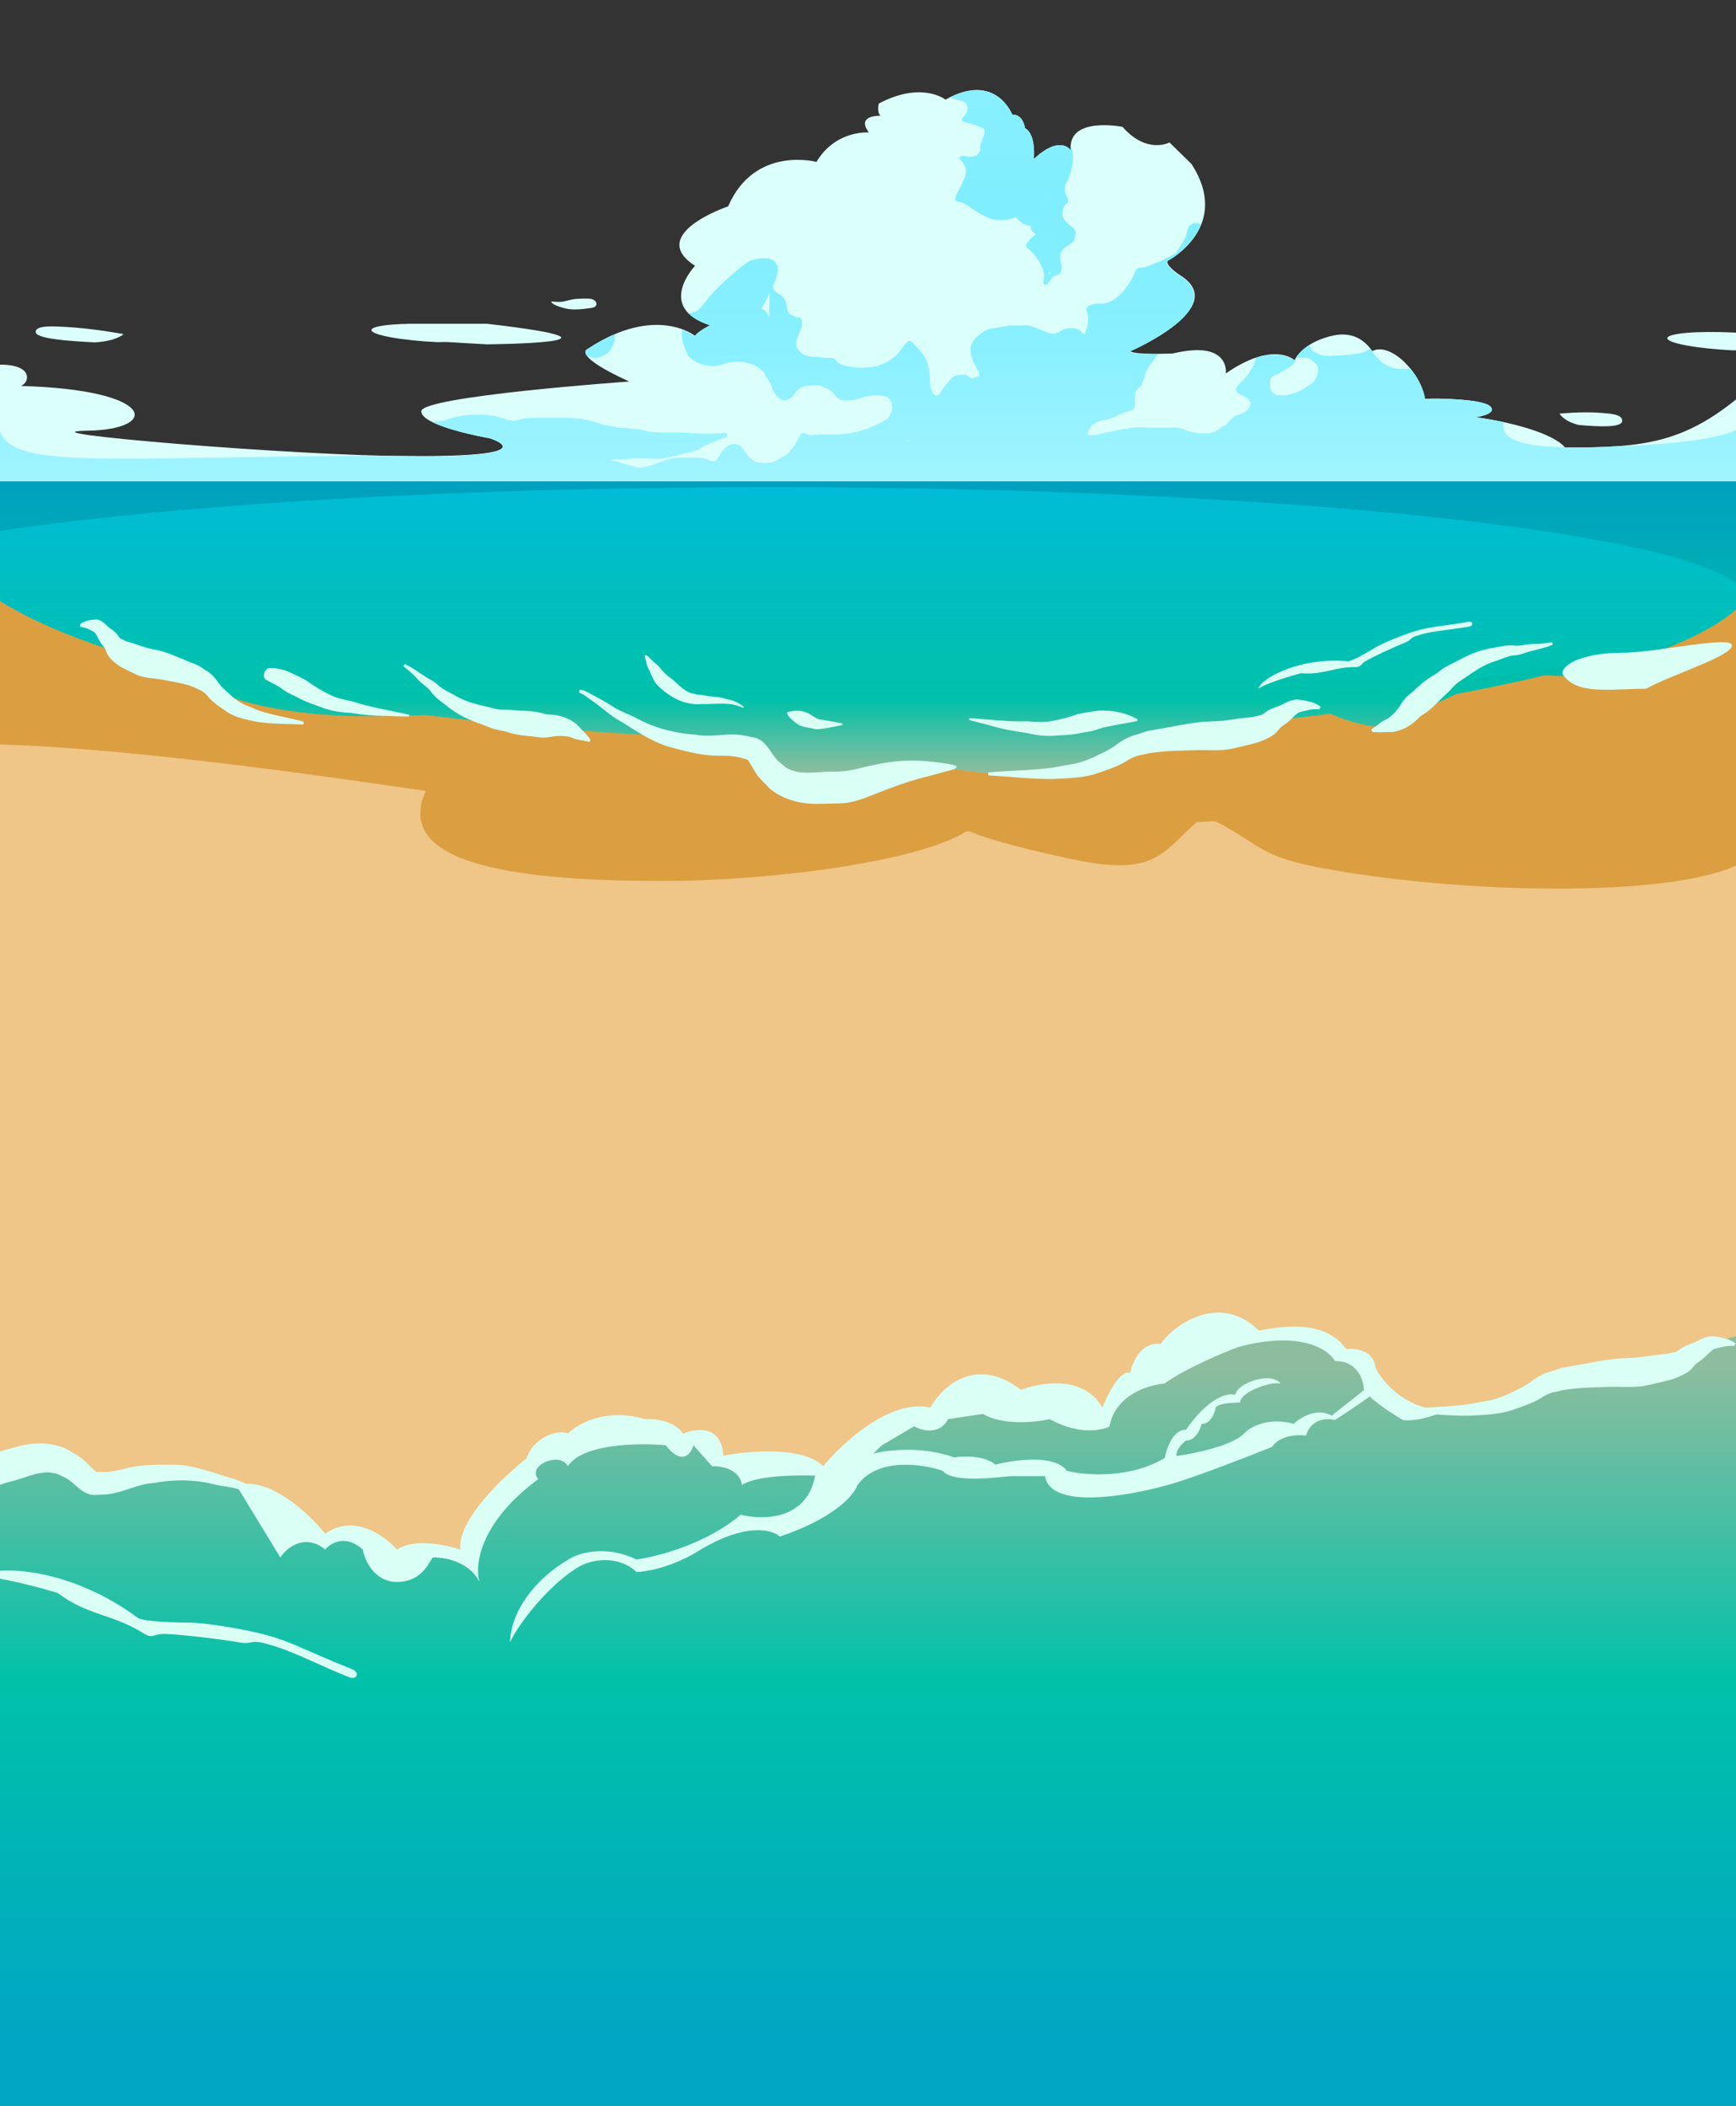<svg width="1909" height="2315" viewBox="0 0 1909 2315" fill="none" xmlns="http://www.w3.org/2000/svg">
<rect x="0" y="0" width="1909" height="2315" fill="#333333" stroke="none"/>
<g clip-path="url(#clip0_458_333)">
<rect y="529" width="1920" height="370" fill="url(#paint0_radial_458_333)"/>
<rect y="529" width="1920" height="370" fill="url(#paint1_linear_458_333)"/>
<path d="M538.395 481.794C538.395 481.794 606.049 502.584 448.597 501.351C326.597 501.351 12.5 475 96.5 473.5C176.507 472.071 171.692 428.459 23.302 424.315C28.524 421.257 30.32 417.445 29.435 412.799C27.912 404.805 15.7 400.832 0.873 400.832C-17.282 404.291 -30.765 413.575 -29.242 421.569C-27.901 428.608 -15.37 432.299 0 430.718V529H1919.5L1920 430C1853 488 1808 492 1721 492C1708.01 476.296 1662.56 464.241 1623.2 458.698C1633.71 456.819 1640.35 454.062 1640.52 450.503C1640.84 444.189 1627.69 440.246 1594.17 438.58C1584.43 438.097 1575.2 438.072 1567 438.434C1562.76 409.842 1528.83 375.476 1509 386C1497.64 369.432 1483.14 366.633 1470.6 368.092C1470.6 368.092 1436.16 372.379 1423.54 396.008C1423.54 396.008 1400.76 373.932 1347.96 410.583C1347.96 410.583 1353.44 373.343 1289.72 388.614C1289.72 388.614 1248.47 390.436 1242.99 386.149C1242.99 386.149 1354.61 337.925 1297.6 302.507C1297.6 302.507 1280.62 291.523 1284.24 286.647C1284.24 286.647 1355.2 249.996 1310.32 180.393L1286.05 156.602C1286.05 156.602 1261.19 170.051 1234.47 139.509C1234.47 139.509 1173.79 127.293 1177.46 165.175C1177.46 165.175 1165.91 147.44 1136.8 174.927C1136.8 174.927 1139.83 148.083 1127.11 140.742C1127.11 140.742 1125.3 125.471 1113.16 126.06C1113.16 126.06 1094.96 78.425 1039.76 109.557C1039.76 109.557 1013.68 88.767 966.358 113.843C966.358 113.843 963.909 123.006 968.167 127.293C968.167 127.293 940.861 126.06 955.446 145.618C955.446 145.618 919.037 142.564 897.798 177.982C897.798 177.982 829.825 159.656 800.708 226.849C800.708 226.849 710.325 257.391 764.3 292.219C764.3 292.219 720.598 338.032 780.694 357.59C780.694 357.59 768.345 363.752 764.193 369.164C764.193 369.164 720.865 334.228 646.131 383.684C646.131 383.684 627.98 390.329 691.961 419.424C691.961 419.424 462.81 435.606 463.235 452.27C463.661 468.934 538.395 481.794 538.395 481.794Z" fill="#DBFFFA"/>
<path d="M624.417 330.346C622.156 330.912 619.907 331.474 617.6 331.764L617.653 331.71C615.07 332.027 612.556 331.859 610.036 331.691C608.713 331.603 607.387 331.515 606.049 331.496C606.83 334.85 616.112 337.537 619.458 338.506L619.676 338.569C629.417 341.409 639.797 340.016 649.857 338.569C652.146 338.247 654.914 337.604 655.712 335.354C656.191 333.961 655.712 332.353 654.754 331.228C652.465 328.495 648.473 328.228 644.906 328.228C639.584 328.228 634.208 328.281 628.938 329.299C627.413 329.598 625.913 329.973 624.418 330.346L624.417 330.346Z" fill="#DBFFFA"/>
<path d="M490.707 375.975C487.438 376.067 484.062 376.128 480.602 376.158C440.505 374.166 408.218 368.175 408.486 362.776C408.675 358.973 424.967 356.478 448.597 356.031V355.928H535.361C719.321 377.2 535.361 378.54 535.361 378.54L490.707 375.975Z" fill="#DBFFFA"/>
<path d="M1962.18 376.594C1962.44 371.194 1946.67 367.598 1906.57 365.606C1866.48 363.614 1833.75 366.377 1833.49 371.776C1833.22 377.175 1865.51 383.166 1905.6 385.158C1937.29 384.886 1961.91 381.993 1962.18 376.594Z" fill="#DBFFFA"/>
<path d="M71.823 359.39C101.924 360.885 135.865 367.311 135.865 367.311C135.865 367.311 128.267 374.965 104.417 376.396C74.317 374.901 38.827 372.392 39.207 364.741C39.559 357.653 57.519 358.622 69.175 359.251L69.185 359.251C70.108 359.301 70.991 359.349 71.823 359.39Z" fill="#DBFFFA"/>
<path d="M1761.35 453.951C1739.79 452.109 1714.91 454.733 1714.91 454.733C1714.91 454.733 1719.38 463.167 1736.15 467.222C1757.71 469.064 1783.23 470.497 1783.88 462.864C1784.48 455.793 1771.61 454.77 1763.25 454.106C1762.59 454.053 1761.95 454.002 1761.35 453.951Z" fill="#DBFFFA"/>
<path fill-rule="evenodd" clip-rule="evenodd" d="M550.748 493.761C559.424 488.256 538.395 481.794 538.395 481.794C538.395 481.794 497.969 474.838 476.412 464.528C477.349 464.189 478.294 463.88 479.246 463.617C480.663 463.253 482.105 463.117 483.548 462.982L483.549 462.982L483.558 462.98L483.56 462.98L483.561 462.98L483.562 462.98L483.569 462.978L483.57 462.978C485.101 462.834 486.632 462.69 488.135 462.277C489.968 461.752 491.781 461.179 493.591 460.607C497.507 459.368 501.41 458.134 505.487 457.401C511.449 456.329 517.517 456.061 523.585 456.008C523.877 456.003 524.169 455.997 524.462 455.991L525.112 455.978H525.146C527.727 455.926 530.332 455.874 532.901 456.008C534.398 456.068 535.895 456.281 537.392 456.494C538.556 456.659 539.72 456.825 540.885 456.919C544.837 457.212 548.562 458.487 552.259 459.753C558.023 461.726 563.72 463.676 570.108 461.848L570.676 461.683C574.858 460.463 578.558 459.384 582.989 459.384H626.69C628.206 459.384 629.687 459.592 631.173 459.801L631.174 459.802C632.297 459.96 633.423 460.118 634.568 460.187C639.519 460.455 644.309 461.366 649.366 462.598C651.582 463.139 653.697 463.864 655.812 464.59C658.522 465.52 661.234 466.45 664.164 466.992C665.428 467.226 666.69 467.46 667.95 467.694C669.257 467.936 670.563 468.179 671.868 468.422L671.962 468.439C674.557 468.921 677.152 469.403 679.76 469.886C681.815 470.299 683.792 470.344 685.819 470.389C686.679 470.408 687.548 470.427 688.436 470.475C689.496 470.523 690.494 470.727 691.489 470.932C692.742 471.189 693.991 471.446 695.356 471.386C699.905 471.145 704.238 472.205 708.628 473.278L709.083 473.389C709.422 473.472 709.761 473.555 710.1 473.636C715.53 474.922 721.491 475.405 727.08 475.565C731.542 475.712 736.02 475.671 740.498 475.629C747.506 475.565 754.516 475.501 761.466 476.155C769.543 476.915 777.78 476.759 785.969 476.603H785.982L785.99 476.603C788.596 476.554 791.197 476.504 793.786 476.485C794.551 476.241 795.327 476.021 796.119 475.834C799.266 475.079 800.725 479.563 798.121 480.782C797.698 481.344 797.03 481.727 796.119 481.727C795.711 481.727 795.303 481.728 794.894 481.728C792.416 482.547 790.047 483.643 787.676 484.74L787.66 484.746L787.659 484.747C785.709 485.649 783.758 486.551 781.747 487.3C780.998 487.583 780.24 487.843 779.482 488.102C777.655 488.728 775.828 489.354 774.135 490.301C773.241 490.815 772.398 491.398 771.555 491.981C770.29 492.856 769.025 493.73 767.588 494.373C763.98 495.978 760.108 496.817 756.257 497.651C755.222 497.876 754.189 498.1 753.163 498.338C751.202 498.794 749.294 499.384 747.383 499.975L747.381 499.975L747.362 499.982C746.583 500.223 745.803 500.464 745.019 500.696C743.927 501.017 742.796 501.218 741.665 501.419C740.534 501.62 739.403 501.821 738.312 502.142C733.361 503.589 729.05 504.5 723.727 504.447C721.283 504.422 718.816 504.341 716.368 504.26L716.366 504.26L716.363 504.26H716.355C713.477 504.165 710.624 504.071 707.865 504.071C706.42 504.071 704.936 504.02 703.441 503.968L703.438 503.968H703.431C699.642 503.836 695.778 503.702 692.269 504.393C688.828 505.071 685.334 505.061 681.825 505.05C680.34 505.046 678.852 505.042 677.364 505.09C675.757 505.15 674.182 505.344 672.584 505.541H672.583L672.575 505.542L672.571 505.542L672.562 505.543C671.977 505.615 671.39 505.688 670.796 505.754C673.029 506.062 675.254 506.458 677.471 506.964C678.821 507.297 680.116 507.817 681.411 508.338C682.617 508.822 683.825 509.308 685.083 509.643C685.852 509.852 686.625 510.056 687.399 510.261L687.409 510.263L687.411 510.264C689.422 510.795 691.444 511.33 693.44 511.948C693.832 512.073 694.226 512.202 694.621 512.331C696.586 512.973 698.587 513.627 700.626 513.984C703.15 514.441 705.339 514.079 707.783 513.675L708.184 513.609C713.415 512.736 718.286 510.885 723.236 509.005L723.239 509.004L723.241 509.003C726.802 507.65 730.405 506.281 734.213 505.25C742.789 502.927 751.413 502.936 760.218 502.945L761.839 502.946C766.204 502.946 770.835 502.946 775.093 504.232C775.941 504.493 776.874 504.89 777.851 505.305C780.676 506.505 783.874 507.863 786.484 506.589C788.725 505.48 790.129 502.941 791.467 500.524C792.067 499.438 792.654 498.377 793.297 497.48C795.373 494.587 797.928 491.693 801.016 489.925C804.103 488.157 807.669 487.675 811.076 488.854C814.495 490.017 816.563 492.934 818.581 495.78L818.738 496.001L818.909 496.241C819.012 496.387 819.116 496.532 819.22 496.677C821.935 500.427 824.543 503.857 828.695 506.375C832.847 508.893 837.265 508.893 841.949 508.893C846.633 508.893 850.412 508.679 854.458 506.053C855.304 505.529 856.142 504.978 856.981 504.426C858.201 503.623 859.425 502.818 860.686 502.088C861.196 501.802 861.71 501.536 862.222 501.271C863.528 500.596 864.823 499.928 866.009 498.927C867.131 497.98 867.982 496.834 868.83 495.693L868.831 495.691C869.23 495.154 869.629 494.618 870.054 494.105C870.504 493.553 870.99 493.066 871.473 492.584L871.476 492.581C872.305 491.752 873.122 490.935 873.727 489.818C874.536 488.328 875.375 486.851 876.213 485.377L876.215 485.374L876.216 485.372L876.217 485.37C877.516 483.085 878.813 480.802 879.998 478.471C880.264 477.412 881.084 476.477 882.456 476.369C884.686 476.174 886.542 476.927 888.431 477.692C889.357 478.067 890.292 478.446 891.282 478.717C896.956 477.57 903.231 477.679 909.145 477.782H909.147C912.208 477.836 915.172 477.887 917.907 477.762C938.24 476.851 953.198 473.261 971.296 463.027C972.977 462.082 974.674 461.157 976.385 460.261C976.464 460.167 976.542 460.071 976.619 459.973C980.505 455.044 982.261 448.078 980.079 442.077C977.366 434.567 970.244 434.646 963.528 434.721L963.516 434.721L963.139 434.725C962.971 434.727 962.803 434.729 962.636 434.73C962.444 434.732 962.253 434.734 962.063 434.735C961.893 434.735 961.724 434.736 961.555 434.736C957.616 434.736 953.996 435.432 950.217 436.451C948.761 436.835 947.336 437.349 945.915 437.862C944.168 438.492 942.426 439.121 940.636 439.505C938.72 439.918 936.694 439.933 934.671 439.948C933.547 439.956 932.423 439.964 931.321 440.041C928.659 440.255 925.838 440.416 923.39 439.076C920.902 437.679 919.091 435.579 917.286 433.486C915.075 430.921 912.872 428.366 909.443 427.127C908.527 426.794 907.605 426.423 906.679 426.049L906.675 426.048L906.674 426.047C904.321 425.099 901.933 424.136 899.49 423.751C896.406 423.225 892.912 423.577 889.763 423.895L889.589 423.912C885.863 424.287 881.977 425.198 878.837 427.288C877 428.468 875.535 430.516 874.149 432.454C873.648 433.155 873.157 433.842 872.662 434.468C869.043 439.076 863.347 441.702 857.811 438.54C855.822 437.428 854.273 435.798 853.043 433.927C852.115 433.082 851.353 432.098 850.838 430.984C849.651 428.414 848.91 426.044 848.367 423.576C847.738 422.511 847.05 421.481 846.361 420.449C845.33 418.903 844.293 417.351 843.439 415.661L843.347 415.478L843.236 415.257L843.008 414.8L843.007 414.799L843.006 414.798C841.916 412.62 840.842 410.475 839.329 408.609C838.239 407.61 836.716 406.193 838.223 407.516C837.424 406.792 836.559 406.136 835.694 405.479L835.688 405.474C834.888 404.867 834.088 404.26 833.341 403.599L833.327 403.591C835.002 405.133 833.59 404.048 832.247 403.017L831.807 402.68C827.275 400.108 822.088 398.411 817.41 398.086C810.49 397.603 803.145 397.175 796.651 399.8C784.728 404.623 771.048 402.586 760.668 394.871C755.779 391.229 753.809 385.237 751.953 379.593L751.949 379.582C751.786 379.084 751.623 378.59 751.459 378.099C749.781 373.141 749.753 367.781 749.902 362.466C758.889 365.784 763.596 369.579 763.596 369.579C763.733 369.4 763.879 369.22 764.034 369.04C764.14 369.121 764.193 369.164 764.193 369.164C765.554 367.389 767.797 365.534 770.196 363.842C774.958 360.57 780.097 358.005 780.097 358.005C780.053 357.991 780.01 357.977 779.967 357.963C780.43 357.721 780.694 357.59 780.694 357.59C769.832 354.055 762.361 349.662 757.41 344.837C758.228 344.628 759.045 344.379 759.839 344.137L759.841 344.136L759.842 344.136C760.625 343.897 761.386 343.666 762.105 343.485C764.66 342.842 766.789 341.556 768.759 339.787C771.599 337.254 773.93 334.183 776.242 331.135L776.243 331.134L776.249 331.127L776.249 331.126L776.251 331.124C777.359 329.663 778.463 328.208 779.618 326.821C785.896 319.271 793.176 312.656 800.43 306.063L800.434 306.06C802.034 304.606 803.634 303.153 805.221 301.69C807.781 299.312 810.428 297.197 813.099 295.064L813.108 295.056L813.11 295.055C814.045 294.308 814.983 293.559 815.92 292.796C819.327 290.063 823.478 287.009 827.737 285.776C835.029 283.633 846.952 281.918 852.648 288.456C857.545 294.082 854.671 302.441 852.488 308.603C852.23 309.343 851.86 310.099 851.487 310.86C850.861 312.139 850.226 313.435 850.093 314.711C849.827 316.908 851.317 319.051 852.914 320.444C854.069 321.461 855.319 322.285 856.56 323.103C858.523 324.397 860.463 325.675 861.963 327.678C864.625 331.107 865.317 334.911 865.583 339.145C865.742 341.609 866.647 343.913 868.776 345.36C869.48 345.833 870.248 346.135 871.026 346.441C871.482 346.622 871.943 346.803 872.396 347.021C872.783 347.194 873.161 347.428 873.541 347.664L873.542 347.664C874.103 348.012 874.668 348.362 875.27 348.521C875.857 348.684 876.443 348.723 877.023 348.762C877.971 348.825 878.903 348.888 879.795 349.486C881.179 350.397 881.711 351.736 881.924 353.29C882.455 357.564 881.017 361.003 879.396 364.881L879.393 364.888L879.385 364.906C879.311 365.084 879.236 365.264 879.161 365.444C879.071 365.66 878.98 365.877 878.89 366.096L878.788 366.342L878.709 366.532L878.496 367.044C876.683 371.391 874.198 377.348 876.229 381.635C877.932 385.172 882.084 389.726 885.863 390.798C890.121 392.03 894.965 392.405 899.33 392.405C901.05 392.442 902.747 392.707 904.452 392.974L904.455 392.974C905.228 393.095 906.002 393.216 906.782 393.316C908.82 393.558 910.887 393.527 912.94 393.497L912.945 393.497L912.95 393.497C913.146 393.494 913.341 393.491 913.537 393.489C913.67 393.487 913.802 393.485 913.935 393.484C914.284 393.48 914.632 393.477 914.979 393.477C915.785 393.477 916.4 393.777 916.824 394.234C917.528 394.318 918.212 394.693 918.705 395.46C922.249 400.985 928.285 401.953 934.162 402.897C935.523 403.115 936.876 403.332 938.187 403.604C942.179 404.462 946.97 404.569 951.069 404.194L951.337 404.168L951.342 404.167C955.139 403.801 958.985 403.43 962.779 402.854C965.31 402.474 967.708 401.391 970.047 400.336L970.048 400.335L970.054 400.332C971.008 399.902 971.953 399.476 972.893 399.103C976.14 397.817 979.44 395.62 982.155 393.477C985.615 390.798 988.223 387.797 990.884 384.315C991.407 383.626 991.934 382.91 992.467 382.185C993.889 380.251 995.36 378.252 996.944 376.529C997.417 375.417 998.536 374.542 1000.04 374.83C1002.29 375.259 1004.45 377.672 1006.2 379.636C1006.64 380.129 1007.05 380.594 1007.44 380.992C1010.58 384.207 1013.72 387.422 1016.33 391.173C1018.56 394.388 1019.89 398.996 1020.8 402.8C1021.86 407.087 1022.4 411.534 1022.5 415.928L1022.51 416.186C1022.61 419.782 1022.74 424.154 1023.83 427.555C1024.74 430.288 1027.4 436.397 1031.02 434.575C1033.02 433.589 1034.59 431.02 1035.97 428.748L1035.97 428.747C1036.55 427.808 1037.09 426.921 1037.62 426.216C1038.75 424.713 1039.96 423.311 1041.17 421.896C1042.12 420.79 1043.07 419.676 1044.01 418.5C1045.92 416.035 1048.11 413.785 1051.19 412.981C1052.29 412.679 1053.46 412.524 1054.61 412.371L1054.61 412.371L1054.61 412.37C1055.29 412.28 1055.97 412.19 1056.62 412.07C1056.78 412.047 1056.94 412.023 1057.1 411.999L1057.11 411.998C1058.42 411.803 1059.67 411.617 1061.04 411.856C1063 412.218 1064.48 413.331 1065.93 414.43C1066.82 415.098 1067.7 415.761 1068.67 416.246C1070.49 415.488 1072.37 414.808 1074.03 414.481C1074.77 414.335 1075.49 414.231 1076.2 414.166C1076.25 414.055 1076.29 413.952 1076.32 413.857C1076.36 413.748 1076.4 413.651 1076.42 413.57C1077.43 410.296 1075.94 407.788 1074.4 405.203L1074.39 405.195L1074.39 405.193C1074.07 404.651 1073.75 404.107 1073.44 403.551C1073.1 402.916 1072.75 402.305 1072.42 401.707L1072.41 401.696C1071.18 399.52 1070.04 397.495 1069.29 394.977C1067.06 387.529 1065.46 381.582 1070.41 374.83C1072.48 371.937 1075.04 369.097 1077.97 367.168C1078.67 366.708 1079.36 366.22 1080.05 365.731C1082.25 364.171 1084.48 362.598 1087.07 361.863C1089.68 361.107 1092.37 360.738 1095.07 360.366L1095.08 360.366C1096.4 360.184 1097.72 360.002 1099.05 359.774C1100.3 359.558 1101.54 359.301 1102.77 359.044L1102.78 359.043L1102.78 359.043L1102.78 359.042L1102.78 359.042L1102.8 359.04C1104.91 358.6 1107.02 358.162 1109.18 357.934C1109.4 357.876 1109.64 357.845 1109.9 357.845L1110.17 357.845C1110.49 357.822 1110.81 357.804 1111.13 357.791C1111.41 357.778 1111.66 357.801 1111.89 357.855C1112.2 357.858 1112.5 357.862 1112.81 357.865C1113.21 357.87 1113.6 357.875 1114 357.88C1116.74 357.916 1119.47 357.952 1122.2 357.845L1122.48 357.832L1122.75 357.819L1123.01 357.807L1123.47 357.784C1126.66 357.626 1129.8 357.469 1132.95 358.273C1136.75 359.229 1140.38 360.783 1144 362.334C1147.88 364 1151.76 365.663 1155.84 366.579C1159.74 367.441 1162.47 365.979 1165.52 364.342L1165.52 364.34C1166.26 363.943 1167.02 363.536 1167.82 363.149C1171.01 361.596 1174.26 360.577 1177.83 360.631C1181.13 360.685 1184.48 361.381 1187.3 363.203C1188.06 363.681 1188.82 364.438 1189.6 365.22L1189.6 365.22C1190.61 366.224 1191.65 367.266 1192.79 367.809C1192.97 367.271 1193.11 366.706 1193.24 366.148L1193.24 366.146C1193.41 365.475 1193.57 364.814 1193.79 364.221L1193.91 363.925L1193.91 363.924C1194.62 362.153 1195.31 360.419 1195.71 358.541C1196.46 355.058 1196.88 350.611 1196.46 347.021C1196.33 346.009 1195.97 345.025 1195.61 344.051C1194.86 342.035 1194.13 340.061 1195.6 337.966C1197.15 335.769 1200.34 334.965 1202.79 334.376C1205.88 333.625 1209.23 333.358 1212.37 333.893L1212.5 333.916L1212.58 333.931L1212.64 333.943L1212.73 333.96L1212.82 333.977C1220.17 332.205 1223.71 331.153 1231.05 324.41C1233.58 322.106 1235.79 319.505 1237.92 316.831C1238.26 316.214 1238.62 315.606 1239.04 315.032C1239.11 314.941 1239.17 314.85 1239.24 314.758C1239.33 314.645 1239.41 314.532 1239.49 314.419C1239.69 314.16 1239.89 313.901 1240.08 313.643L1240.12 313.597C1240.84 312.645 1241.56 311.692 1242.23 310.692C1244.2 307.692 1246.06 304.262 1247.4 300.94C1247.59 300.477 1247.76 299.996 1247.93 299.515C1248.61 297.604 1249.29 295.688 1251.33 294.832C1252.67 294.253 1254.24 294.177 1255.81 294.1C1257 294.042 1258.19 293.984 1259.27 293.707C1261.45 293.139 1263.48 292.281 1265.51 291.417L1265.52 291.415L1265.52 291.415C1266.75 290.892 1267.99 290.367 1269.27 289.902C1272.68 288.67 1275.61 287.545 1278.96 285.776C1279.93 285.265 1280.89 284.736 1281.86 284.206C1284.24 282.902 1286.63 281.592 1289.13 280.525C1290.31 280.013 1291.43 279.501 1292.51 278.942C1292.61 278.81 1292.71 278.679 1292.81 278.548C1292.91 278.427 1293 278.307 1293.09 278.186L1293.19 278.062L1293.28 277.953C1292.45 278.993 1292.57 278.815 1292.84 278.444C1292.99 278.222 1293.2 277.932 1293.28 277.792C1293.65 277.149 1294.08 276.56 1294.5 275.97C1294.77 275.622 1295.04 275.287 1295.3 274.952L1295.52 274.681L1295.62 274.524C1295.67 274.44 1295.71 274.357 1295.76 274.275C1295.81 274.18 1295.86 274.086 1295.92 273.992C1295.98 273.883 1296.04 273.775 1296.1 273.667L1296.1 273.666L1296.11 273.653C1296.26 273.376 1296.42 273.099 1296.58 272.809L1296.68 272.623L1296.82 272.374C1297.55 271.025 1298.49 269.315 1299.58 268.367C1299.7 268.115 1299.82 267.863 1299.93 267.611C1300.16 267.249 1300.43 266.925 1300.71 266.607C1300.76 266.376 1300.84 266.153 1300.94 265.95C1301.26 264.932 1301.69 264.021 1302.27 263.111L1302.4 262.935L1302.53 262.753L1302.54 262.738L1302.54 262.735L1302.54 262.731C1302.84 262.302 1303.16 261.849 1303.45 261.396C1303.49 261.31 1303.53 261.237 1303.56 261.175C1303.59 261.108 1303.61 261.04 1303.64 260.971C1303.65 260.936 1303.66 260.9 1303.67 260.865L1303.69 260.811L1303.71 260.753C1304.41 258.789 1304.89 256.796 1305.36 254.795L1305.37 254.773C1305.54 254.052 1305.71 253.33 1305.89 252.608C1307.38 246.607 1314.04 243.339 1319.52 246.5C1319.83 246.672 1320.13 246.865 1320.42 247.075C1313.52 264.519 1299.67 276.379 1291.07 282.411C1286.99 285.225 1284.24 286.647 1284.24 286.647C1284.21 286.696 1284.17 286.746 1284.14 286.796C1283.82 286.973 1283.64 287.062 1283.64 287.062C1280.03 291.938 1297.01 302.923 1297.01 302.923C1328.82 322.686 1308.12 346.436 1283.61 363.57C1264.35 376.92 1242.99 386.149 1242.99 386.149C1243.03 386.181 1243.07 386.213 1243.12 386.245C1242.64 386.456 1242.39 386.565 1242.39 386.565C1245.62 389.086 1261.21 389.494 1273.51 389.403C1272.06 391 1270.88 392.743 1269.69 394.492L1269.68 394.496C1268.77 395.836 1267.86 397.179 1266.82 398.46C1264.53 401.301 1262.74 404.348 1260.86 407.55L1260.76 407.73C1259.53 409.823 1258.96 412.136 1258.38 414.457C1258.06 415.761 1257.74 417.067 1257.3 418.339C1257.16 418.726 1257.03 419.1 1256.92 419.464L1256.79 419.841L1256.79 419.842C1256 422.267 1255.38 424.168 1252.98 425.734C1247.49 429.27 1247.67 436.564 1247.83 442.718C1247.86 443.838 1247.88 444.92 1247.87 445.934C1247.84 450.365 1243.09 451.584 1238.85 452.675C1237.09 453.127 1235.41 453.557 1234.19 454.186C1230.55 456.098 1226.99 457.934 1223.25 459.368C1222.17 459.877 1221.04 460.269 1219.88 460.527C1218.39 460.976 1216.87 461.351 1215.3 461.634C1209.71 462.652 1203.53 464.099 1199.81 468.814C1198.64 470.314 1194.75 476.476 1196.83 478.084C1197.74 478.834 1199.91 478.611 1201.47 478.45C1201.92 478.404 1202.32 478.363 1202.63 478.352C1205.47 478.261 1207.88 477.595 1210.62 476.841L1210.62 476.841C1211.12 476.703 1211.63 476.563 1212.16 476.423C1214.23 475.868 1216.35 475.472 1218.45 475.078L1218.45 475.078C1219.8 474.825 1221.15 474.572 1222.48 474.279C1229.78 472.672 1237.34 471.279 1244.52 470.261C1249.51 469.554 1254.58 469.725 1259.63 469.896L1259.63 469.896L1259.63 469.896C1261.86 469.971 1264.08 470.046 1266.29 470.046C1268.98 470.046 1271.67 470.076 1274.36 470.106H1274.39C1279.78 470.165 1285.16 470.225 1290.51 470.046C1294.24 469.885 1297.11 470.261 1300.62 471.493C1302.11 472.016 1303.56 472.63 1305.01 473.247L1305.01 473.247C1306.47 473.866 1307.93 474.485 1309.43 475.014C1321.6 477.029 1333.84 477.775 1341.19 471.279C1343.17 469.512 1345.28 468.353 1347.42 467.703C1348.18 466.87 1348.93 466.067 1349.65 465.331C1350.36 464.617 1351.04 463.872 1351.73 463.128C1353.1 461.64 1354.47 460.151 1356.04 458.901C1358.11 457.218 1360.29 456.506 1362.74 455.702L1363.12 455.579C1365.02 454.972 1367.02 454.137 1368.82 453.039C1370.32 452.09 1371.7 450.948 1372.86 449.56C1374.63 447.302 1375.88 444.132 1374.67 441.54C1373.01 437.948 1369.81 436.487 1366.59 435.019C1364.43 434.035 1362.27 433.048 1360.56 431.413C1356.84 427.859 1361.76 423.122 1364.92 420.086L1364.92 420.079L1364.95 420.053C1365.27 419.749 1365.56 419.462 1365.83 419.195L1365.92 419.103L1366.04 418.982L1366.15 418.875C1373.21 411.69 1378.68 402.917 1381.38 393.282C1383.42 392.622 1385.38 392.071 1387.26 391.618C1387.23 391.745 1387.2 391.872 1387.18 391.998C1387.24 391.915 1387.3 391.831 1387.36 391.748L1387.5 391.561C1411.94 385.76 1422.95 396.424 1422.95 396.424C1423.06 396.21 1423.18 395.997 1423.29 395.786C1423.46 395.929 1423.54 396.008 1423.54 396.008C1425.11 393.063 1427.03 390.418 1429.17 388.045C1429.61 388.037 1430.06 388.03 1430.51 388.024C1430.26 387.893 1430.03 387.724 1429.81 387.529C1429.78 387.503 1429.76 387.477 1429.73 387.45C1429.73 387.448 1429.72 387.445 1429.72 387.442C1430.82 386.269 1431.98 385.164 1433.17 384.124L1433.33 384.314L1433.3 384.271L1433.28 384.24L1433.21 384.15L1433.18 384.119C1434.53 382.948 1435.93 381.859 1437.36 380.846C1438.15 380.306 1438.95 379.788 1439.75 379.292L1439.77 379.331C1440 379.811 1440.23 380.303 1440.45 380.798L1440.45 380.802L1440.45 380.803C1441.02 382.074 1441.6 383.357 1442.48 384.475C1443.6 385.814 1445.2 386.672 1446.74 387.475C1448.71 388.547 1450.73 389.565 1452.86 390.208C1456.68 391.334 1460.75 391.31 1464.74 391.286H1464.75L1465.49 391.282L1465.92 391.281L1466 391.28V391C1496.74 390.008 1501.91 387.051 1506.87 383.101C1507.11 383.401 1507.34 383.706 1507.58 384.016C1520.64 406.603 1538.74 406.874 1551.02 405.264C1559.14 415.183 1565.34 427.25 1567 438.434C1575.2 438.072 1584.43 438.097 1594.17 438.58C1627.69 440.246 1640.84 444.189 1640.52 450.503C1640.35 454.062 1633.71 456.819 1623.2 458.698C1633.15 460.099 1643.49 461.916 1653.6 464.104C1650.18 477.37 1660.84 491.325 1720.57 491.5C1720.72 491.667 1720.86 491.833 1721 492C1742.36 492 1761.18 491.759 1778.42 490.537C1879.86 487.101 1911.32 475.251 1919.82 465.869L1919.5 529H0V474.017C10.607 506.854 77.74 505.74 240.89 503.033H240.895C291.588 502.192 351.552 501.197 421.969 501.019C431.575 501.236 440.508 501.351 448.597 501.351C451.258 501.372 453.854 501.387 456.387 501.395L456.268 501.812C521.804 502.012 545.07 498.125 550.748 493.761ZM1301.74 265.254C1301.53 265.631 1301.26 265.967 1300.97 266.298C1301.19 265.914 1301.45 265.553 1301.74 265.254ZM609.231 512.644C609.299 512.637 609.366 512.632 609.433 512.626C609.309 512.691 609.231 512.705 609.231 512.644ZM552.011 465.404L552.053 465.458C553.466 465.936 554.9 466.416 556.33 466.769C555.246 466.451 554.169 466.102 553.095 465.754L553.093 465.753L552.65 465.61C552.492 465.559 552.334 465.508 552.176 465.457L552.011 465.404ZM667.625 510.934C667.098 510.823 666.572 510.706 666.046 510.586C667.339 510.705 668.631 510.85 669.921 511.026C669.159 510.975 668.393 510.945 667.625 510.934ZM865.399 505.683L865.359 505.705L865.38 505.704L865.399 505.683ZM822.613 508.637C822.425 509.512 822.16 509.281 821.781 507.923C821.828 507.965 821.875 508.007 821.922 508.048L821.991 508.108C822.039 508.15 822.086 508.191 822.134 508.232C822.171 508.264 822.209 508.296 822.246 508.328C822.368 508.432 822.49 508.535 822.613 508.637ZM807.989 379.974C807.197 379.927 806.794 379.877 806.665 379.835C807.099 379.899 807.54 379.945 807.989 379.974ZM870.065 373.17C870.994 372.764 871.318 372.949 870.178 373.29C870.141 373.25 870.103 373.21 870.065 373.17ZM867.414 355.074L867.509 355.221L867.632 355.413C867.739 355.58 867.822 355.708 867.881 355.8C867.822 355.71 867.74 355.584 867.634 355.424L867.526 355.261L867.393 355.058C867.354 354.992 867.318 354.93 867.283 354.87L867.414 355.074ZM844.398 345.628C845.165 347.471 845.638 348.572 845.798 348.931L846.341 321.013C845.087 325.34 842.754 329.525 840.478 333.608C839.406 335.53 838.348 337.429 837.42 339.309C837.997 339.546 838.566 339.812 839.128 340.109C840.06 340.602 840.952 341.32 841.762 342.148C842.223 342.248 842.349 342.382 842.139 342.547C843.022 343.515 843.794 344.597 844.398 345.628ZM846.626 350.122C846.613 350.143 846.501 350.053 846.333 349.793C846.556 349.973 846.64 350.102 846.626 350.122ZM855.405 387.138C855.389 387.124 855.375 387.112 855.363 387.101L855.388 387.122L855.403 387.135L855.405 387.138ZM855.408 387.14L855.405 387.138C855.408 387.14 855.41 387.141 855.408 387.14ZM1025.22 439.044L1025.18 438.964L1025.15 438.897L1025.11 438.804L1025.14 438.827L1025.19 438.862C1025.22 438.88 1025.24 438.897 1025.27 438.915L1025.31 438.944L1025.38 438.989L1025.44 439.022L1025.49 439.059L1025.57 439.109L1025.47 439.114L1025.38 439.119L1025.3 439.123L1025.26 439.126L1025.22 439.044ZM1039.1 443.844C1040.27 444.534 1041.28 445.151 1041.94 445.555L1041.95 445.555L1041.95 445.56L1041.96 445.563L1041.97 445.572L1042.28 445.758L1042.36 445.807L1042.47 445.877L1042.51 445.897L1042.6 445.95C1042.65 445.984 1042.7 446.01 1042.73 446.026C1042.75 446.041 1042.77 446.047 1042.77 446.045C1042.78 446.032 1042.17 445.613 1040.68 444.59L1040.67 444.589L1039.59 443.844H1039.1ZM1002.03 482.752C999.571 483.917 997.177 485.231 994.885 486.546C996.13 486.059 997.335 485.527 998.496 484.942C999.722 484.325 1000.89 483.584 1002.03 482.752ZM1200.98 340.497C1200.71 340.883 1200.46 341.281 1200.22 341.69C1200.13 341.445 1200.09 341.244 1200.13 341.127C1200.21 340.878 1200.56 340.669 1200.98 340.497ZM1397.66 415.759C1396.54 417.571 1396.63 419.576 1396.71 421.644L1396.71 421.648L1396.72 421.892L1396.73 422.095C1396.73 422.24 1396.74 422.385 1396.74 422.53C1396.75 422.794 1396.76 423.058 1396.76 423.323C1396.76 426.538 1397.08 428.895 1399.31 431.307C1401.39 433.557 1403.52 434.522 1406.5 434.522C1407.27 434.522 1408.06 434.54 1408.87 434.558L1408.87 434.558L1408.88 434.558C1411.19 434.61 1413.6 434.665 1415.81 434.307C1418.37 433.87 1420.97 432.992 1423.46 432.154L1424.22 431.896C1427.42 430.878 1430.5 429.431 1433.27 427.556C1434.56 426.665 1435.9 425.852 1437.24 425.041L1437.24 425.041L1437.24 425.039L1437.25 425.039C1438.41 424.338 1439.56 423.639 1440.67 422.894C1445.46 419.679 1448.87 413.946 1449.4 408.159C1449.72 404.676 1449.45 402.104 1446.85 399.639C1444.77 397.603 1442.11 395.514 1439.55 394.12C1437.41 392.922 1434.38 393.123 1431.67 393.304C1430.75 393.365 1429.87 393.424 1429.07 393.424C1428.5 393.435 1427.91 393.464 1427.32 393.493L1427.32 393.493C1426.61 393.528 1425.89 393.563 1425.17 393.57C1425.16 393.937 1425.14 394.3 1425.13 394.656C1424.97 397.389 1423.21 399.157 1421.24 400.925C1418.79 403.176 1415.97 405.105 1413.15 406.659C1412.22 407.173 1411.29 407.727 1410.36 408.284L1410.36 408.285L1410.36 408.287C1408.47 409.414 1406.58 410.55 1404.58 411.374L1404.48 411.415L1404.35 411.473C1404.29 411.494 1404.24 411.515 1404.19 411.537L1404.03 411.602L1403.91 411.65L1403.83 411.685L1403.67 411.748L1403.49 411.816L1403.3 411.891C1401.83 412.475 1400.35 413.058 1399.15 414.047L1399.1 414.107C1398.63 414.667 1398.16 415.227 1397.66 415.759Z" fill="url(#paint2_linear_458_333)"/>
<path fill-rule="evenodd" clip-rule="evenodd" d="M1177.35 160.384C1177.26 161.884 1177.3 163.48 1177.46 165.175C1177.46 165.175 1165.91 147.44 1136.8 174.927C1136.8 174.927 1139.12 154.374 1131.18 144.318C1130.04 142.882 1128.7 141.659 1127.11 140.742C1127.11 140.742 1125.3 125.471 1113.16 126.06C1113.16 126.06 1097.16 84.194 1049.68 104.612C1047.93 105.364 1046.14 106.201 1044.3 107.128C1046.1 107.406 1047.82 108.044 1049.53 108.682C1050.4 109.007 1051.28 109.333 1052.16 109.611C1053.05 109.889 1053.99 110.103 1054.94 110.318C1057.47 110.892 1060.04 111.477 1061.74 113.308C1065.95 117.809 1063.34 125.578 1058.87 129.007C1057.17 130.347 1057.11 133.24 1059.51 133.883C1060.75 134.222 1061.98 134.543 1063.2 134.863L1063.2 134.863C1068.16 136.162 1072.98 137.423 1077.77 139.617C1078.11 139.768 1078.51 139.912 1078.94 140.064C1080.19 140.506 1081.64 141.018 1082.24 141.974C1082.69 142.717 1082.63 143.682 1082.58 144.551L1082.58 144.558C1082.57 144.815 1082.56 145.064 1082.56 145.296C1082.56 146.075 1082.52 146.817 1082.44 147.537C1081.06 150.166 1080.32 152.947 1079.76 155.774L1079.69 155.882L1079.6 156.024L1079.57 156.064C1079.19 156.641 1078.81 157.21 1078.56 157.835C1078.16 158.877 1078.17 159.996 1078.19 161.127L1078.19 161.154C1078.19 161.305 1078.19 161.457 1078.19 161.608L1078.19 161.746C1078.19 162.253 1078.21 162.776 1078.24 163.305V163.324C1078.26 163.723 1078.27 164.125 1078.28 164.526C1077.92 165.786 1077.29 166.672 1076.63 167.603L1076.63 167.604L1076.63 167.606C1076.26 168.132 1075.88 168.672 1075.53 169.301L1075.36 169.612L1075.2 169.895C1074.33 170.511 1073.42 170.879 1072.39 171.284C1071.93 171.478 1071.47 171.663 1071.02 171.839C1067.42 172.694 1063.55 172.142 1059.84 171.613L1059.84 171.612L1059.84 171.612C1059.17 171.517 1058.51 171.423 1057.86 171.338C1054.98 170.962 1054.61 174.981 1056.53 176.321C1059.45 178.357 1061.64 183.072 1062.12 186.448C1062.65 190.52 1061.32 194.056 1059.72 197.754C1058.12 201.451 1056.63 204.827 1054.77 208.202L1054.67 208.379C1053 211.376 1051.3 214.43 1050.57 217.794C1050.42 218.466 1050.5 219.058 1050.73 219.55C1051 220.598 1051.82 221.524 1053.17 221.651L1053.23 221.598C1058.47 222.038 1063.18 225.335 1067.56 228.399L1067.56 228.4C1068.51 229.066 1069.45 229.72 1070.37 230.332C1075.26 233.547 1080.32 236.279 1085.54 238.905C1090.75 241.531 1095.97 241.959 1101.72 241.959C1106.25 241.959 1110.37 240.793 1114.58 239.599C1115.61 239.308 1116.65 239.015 1117.69 238.737C1118.08 239.493 1118.54 240.212 1119.02 240.887C1119.47 241.535 1120.01 241.967 1120.59 242.432C1120.82 242.62 1121.06 242.814 1121.31 243.03C1121.62 243.307 1121.89 243.592 1122.16 243.871L1122.16 243.872C1122.61 244.346 1123.05 244.802 1123.65 245.173C1124.1 245.444 1124.6 245.631 1125.1 245.818L1125.1 245.819L1125.1 245.819C1125.49 245.965 1125.89 246.111 1126.26 246.298C1127.32 246.834 1128.39 247.263 1129.5 247.584C1130.62 247.906 1131.74 248.12 1132.91 248.335C1133.12 248.367 1133.35 248.38 1133.6 248.388C1133.59 248.576 1133.58 248.757 1133.55 248.924C1133.55 249.728 1133.55 250.478 1133.66 251.228C1133.87 252.514 1134.51 253.639 1135.47 254.55C1136.55 255.646 1137.76 256.499 1139.04 257.258C1138.52 257.724 1137.99 258.173 1137.46 258.622C1136.54 259.399 1135.63 260.176 1134.77 261.034C1134.35 261.48 1133.97 261.957 1133.6 262.434C1133.11 263.044 1132.63 263.653 1132.06 264.195C1131.44 264.814 1130.88 265.465 1130.31 266.122L1130.31 266.123L1130.3 266.125C1129.84 266.661 1129.37 267.202 1128.87 267.731C1127.62 269.016 1128.05 270.665 1129.08 271.6C1129.27 272.44 1129.85 273.193 1130.89 273.519V273.465C1131.88 273.771 1132.57 274.677 1133.21 275.521C1133.47 275.86 1133.72 276.19 1133.98 276.466C1134.41 276.938 1134.85 277.391 1135.3 277.842L1135.3 277.847L1135.31 277.854L1135.31 277.859C1136.12 278.682 1136.93 279.501 1137.65 280.431L1138.32 281.327L1138.32 281.329L1138.32 281.33C1140.2 283.838 1142.14 286.432 1143.61 289.111C1145.42 292.38 1146.96 296.238 1147.82 299.882C1148.38 302.271 1148.05 304.408 1147.71 306.582V306.583L1147.71 306.585C1147.51 307.871 1147.3 309.171 1147.28 310.544C1147.28 313.384 1150.8 313.92 1152.23 311.884C1152.73 311.195 1153.19 310.5 1153.65 309.815C1155.86 306.505 1157.91 303.439 1162.19 302.507C1166.66 301.543 1167.14 297.953 1167.46 293.827C1167.61 292.068 1167.18 290.675 1166.73 289.192L1166.73 289.188L1166.73 289.187L1166.73 289.186L1166.73 289.184C1166.54 288.546 1166.34 287.891 1166.18 287.182C1165.65 284.825 1165.59 281.931 1166.02 279.627C1166.89 274.652 1171.42 271.736 1175.44 269.144C1176.1 268.721 1176.75 268.306 1177.36 267.893C1181.08 265.374 1181.99 262.856 1182.57 258.462C1182.84 256.319 1182.84 253.908 1181.56 252.086C1180.75 250.921 1179.54 250.042 1178.36 249.18L1178.35 249.179C1177.69 248.694 1177.03 248.214 1176.45 247.692C1174.38 245.763 1172.09 243.62 1170.28 241.316C1168.47 239.012 1168.47 236.655 1168.47 233.976C1168.47 231.297 1168.79 229.046 1170.33 226.581C1170.8 225.822 1171.49 225.157 1172.19 224.487C1173.17 223.549 1174.16 222.603 1174.54 221.383C1175.07 219.64 1174.16 217.933 1173.31 216.358C1173.15 216.045 1172.98 215.737 1172.83 215.436C1171.66 213.078 1171.02 210.72 1170.97 208.041C1170.92 206.138 1171.21 204.229 1171.72 202.35C1171.92 202.026 1172.13 201.709 1172.35 201.398L1172.35 201.395L1172.35 201.392L1172.36 201.386L1172.36 201.383C1172.6 201.024 1172.84 200.673 1173.05 200.325C1173.41 199.707 1173.62 199.064 1173.84 198.413C1173.94 198.105 1174.04 197.795 1174.16 197.485C1174.54 196.557 1174.96 195.654 1175.38 194.752L1175.38 194.749L1175.38 194.747L1175.38 194.746C1176.19 192.995 1176.99 191.249 1177.52 189.341C1179.01 184.197 1179.97 178.678 1179.97 173.32L1179.97 173.01L1179.97 172.474C1179.98 170.096 1179.99 167.791 1179.27 165.443C1178.79 163.955 1178.2 162.497 1177.61 161.037C1177.52 160.819 1177.43 160.602 1177.35 160.384ZM1069.25 120.327C1069.18 120.345 1069.11 120.364 1069.04 120.384L1069.04 120.394C1069.07 120.384 1069.1 120.374 1069.13 120.364C1069.17 120.352 1069.21 120.339 1069.25 120.327ZM1125.25 189.723L1125.29 189.701L1125.29 189.689L1125.29 189.681L1125.29 189.661C1125.25 189.699 1125.21 189.737 1125.18 189.776L1125.19 189.763L1125.22 189.746C1125.23 189.739 1125.24 189.731 1125.25 189.723ZM1154 218.007L1153.94 218.095C1153.9 218.158 1153.86 218.222 1153.82 218.286C1153.77 217.818 1153.72 217.351 1153.66 216.884C1153.78 217.238 1153.91 217.59 1154.04 217.939L1154 218.007ZM1153.53 301.414C1153.48 300.811 1153.4 300.213 1153.28 299.608C1153.76 299.874 1154.25 300.094 1154.76 300.268C1154.33 300.629 1153.92 301.012 1153.53 301.414ZM1148.49 261.825C1148.73 261.909 1149.08 262.337 1148.83 262.855C1148.14 262 1148.26 261.741 1148.49 261.825Z" fill="url(#paint3_linear_458_333)"/>
<path d="M676.629 367.127C667.148 371.114 656.969 376.512 646.13 383.684C646.13 383.684 646.113 383.691 646.08 383.704C645.627 383.893 642.299 385.448 644.495 389.692C644.632 389.959 644.792 390.236 644.975 390.524C645.373 390.733 645.776 390.935 646.184 391.133C646.278 391.178 646.372 391.225 646.467 391.272L646.574 391.325L646.625 391.35C646.713 391.394 646.802 391.439 646.891 391.484L647.171 391.625C648.3 392.197 649.462 392.784 650.655 393.115C653.583 393.865 657.255 393.49 660.076 392.419C662.37 391.548 664.874 390.535 666.817 388.92C667.838 388.33 668.786 387.616 669.605 386.793C671.208 385.137 672.113 383.194 672.932 381.161C673.064 380.983 673.197 380.806 673.331 380.631C675.087 378.326 675.832 375.326 676.098 372.432C676.115 372.221 676.125 372.011 676.131 371.803C676.422 370.266 676.55 368.693 676.629 367.127Z" fill="url(#paint4_linear_458_333)"/>
<path d="M0 794L960 898.257L1920 794V1734H0V794Z" fill="#EFC588"/>
<path d="M0 660.792V818.454C144.852 822.217 377.454 856.273 448.981 866.746L448.982 866.746L448.985 866.746L449.037 866.754C458.158 868.089 464.653 869.04 468.004 869.494L468.003 869.566C468.002 869.637 468.001 869.708 468.001 869.778C468 869.852 468 869.926 468 870C434 946.5 553.478 968.5 728 968.5C848.588 968.5 1009.4 947.342 1062.67 914.026L1066.3 913.962C1089.29 924.914 1171.16 943.901 1200 948.5C1259.88 958.049 1276.56 941.736 1300.78 918.046L1300.78 918.044L1300.79 918.035C1305.37 913.555 1310.22 908.81 1315.69 903.927C1326.85 903.205 1332.92 902.758 1332.92 902.758C1334.43 902.925 1335.94 903.09 1337.44 903.254C1353.28 911.626 1363.83 918.404 1372.78 924.151C1396.74 939.548 1409.2 947.55 1481 959C1667.08 988.676 1925.34 983.954 1934.56 926.142C1936.57 913.55 1931.34 900.336 1920 887.061V660.792C1918.66 661.635 1917.29 662.477 1915.91 663.316C1875.62 706.324 1772.37 734.531 1724 743.5L1698.41 742.47C1667.99 749.776 1635.55 756.632 1601.28 762.989L1523 799.5C1500.5 798.958 1478.56 791.647 1463.07 784.604C1433.64 788.439 1403.29 791.948 1372.13 795.11L1308.5 812L1214.5 836.5L1102.5 852L1037.5 844.5L885.5 876.5L815.794 812.679C691.613 808.646 574.605 799.481 468.959 786.148C460.601 786.554 453.271 786.634 447.5 786.5C296.3 793.7 224.833 759.5 208 741.5L178.066 731.327C102.035 710.576 41.34 686.756 0 660.792Z" fill="#DB9F42"/>
<path d="M777.005 1589.76C750.012 1565.96 664.023 1584.85 624.402 1597.26H591.947L516.753 1696.41L504.863 1710.88H415.53L377.29 1684.53L330.374 1695.13L264 1632L180 1622L-33 1615.16L-16 7034H1928.5L1922.5 1465.48L1564.65 1558.56L1451.86 1471.48H1384.7L1281.23 1501.96C1250.95 1500.61 1225.11 1539.13 1215.97 1558.56L1114.92 1543.81L1003.25 1558.56L917.96 1615.16H811.773L777.005 1589.76Z" fill="url(#paint5_linear_458_333)"/>
<path d="M445.008 729.938C453.594 733.87 461.146 739.664 469.092 744.763C473.054 746.985 477.721 749.206 481.807 753.197C487.094 758.408 495.429 761.447 501.848 765.345C514.546 772.884 529.185 775.171 543.377 778.916C550.072 780.917 556.205 779.727 563.45 780.578C575.457 781.791 586.966 780.979 598.467 784.654C600.191 785.109 600.853 785.4 602.369 785.472C614.114 785.462 626.047 789.192 634.875 796.898C640.067 803.168 645.157 806.72 649.436 813.409L647.942 815.598L640.713 814.036L637.312 813.4C634.008 813.312 628.716 810.744 626.292 810.053C620.825 808.891 614.921 808.713 609.503 809.428C604.442 810.308 598.619 811.388 593.702 810.681L586.478 809.683C582.474 809.358 577.136 808.925 573.265 808.289C569.16 807.654 561.819 806.256 558.433 804.909C553.879 803.326 549.582 803.202 544.285 801.674C539.544 800.365 534.498 798.126 530.109 796.415C516.136 791.776 502.184 785.386 490.888 775.675C485.04 771.284 478.328 766.785 473.984 760.534C470.571 755.558 463.362 751.442 458.902 746.394C454.34 741.036 449.048 736.865 443.547 732.31L445.04 730.12L445.008 729.938Z" fill="#DAFFF5"/>
<path d="M1707.63 708.678C1698.96 712.417 1689.6 714.141 1680.49 716.623C1676.19 718.076 1671.41 720.053 1665.71 720.412C1658.3 720.846 1650.46 724.997 1643.26 727.151C1629.16 731.526 1617.65 740.862 1605.36 748.888C1599.39 752.518 1596.17 757.868 1590.68 762.676C1581.74 770.777 1574.63 779.865 1564.2 785.94C1562.7 786.916 1562.04 787.212 1560.97 788.29C1553.11 797.015 1542.35 803.375 1530.71 804.765C1522.58 804.419 1516.53 805.817 1508.7 804.513L1508.07 801.937L1514.08 797.617L1516.83 795.518C1519.11 793.125 1524.56 790.916 1526.7 789.58C1531.22 786.3 1535.31 782.036 1538.41 777.535C1541.15 773.189 1544.25 768.142 1548.07 764.965L1553.65 760.271C1556.57 757.517 1560.47 753.844 1563.53 751.396C1566.76 748.774 1572.71 744.261 1575.98 742.65C1580.21 740.33 1583.18 737.223 1587.86 734.314C1592.01 731.672 1597.05 729.426 1601.26 727.314C1614.07 720.05 1628.16 713.973 1642.94 712.094C1650.12 710.694 1657.95 708.725 1665.5 709.689C1671.48 710.489 1679.37 707.895 1686.11 707.966C1693.14 708.169 1699.78 707.035 1706.85 706.003L1707.47 708.579L1707.63 708.678Z" fill="#DAFFF5"/>
<path d="M637.505 758.16C642.128 758.262 647.228 761.79 651.186 763.714C658.266 767.246 668.828 773.392 675.603 777.834C683.268 782.648 692.586 785.5 700.626 789.964C721.162 800.861 742.094 806.053 765.079 807.75C785.085 811.218 801.301 804.582 822 809.272C826.652 810.445 830.391 810.401 835.361 813.144C846.096 819.623 848.782 831.618 858.326 838.805C859.674 839.841 863.397 843.293 864.794 844.102C879.326 852.678 897.148 848.537 913.314 848.273C926.418 848.712 937.425 846.839 950.476 843.22C969.283 838.883 988.72 835.431 1008.21 836.15C1021.16 836.819 1034.89 838.143 1047.61 840.791C1048.94 841.037 1050.88 841.493 1052.08 843.322L1049.61 845.587C1042.08 847.705 1031.47 850.244 1023.72 852.594C1001.64 857.696 980.561 865.646 959.495 873.99C949.207 878.043 937.446 882.587 925.688 883.127C919.26 883.412 907.163 883.622 900.564 883.686C882.591 884.28 863.334 880.002 848.393 868.504C847.216 867.69 845.972 866.426 845.011 865.437C840.987 861.034 837.669 858.303 833.345 852.95C828.488 846.2 826.316 841.071 822.197 835.148C821.858 834.819 822.646 835.474 822.81 835.47C823.256 835.684 823.195 835.46 822.586 835.307C821.697 834.992 818.761 834.225 817.432 833.866C808.21 830.504 795.62 830.784 784.561 830.685C766.764 829.639 751.243 825.205 733.955 820.536C714.701 814.341 698.493 802.765 683.114 793.365C671.063 787.034 659.818 775.888 648.397 768.469C644.588 765.921 640.697 762.36 637.105 761.723L637.289 758.335L637.505 758.16Z" fill="#DAFFF5"/>
<path d="M1086.7 849.227C1110.05 847.022 1133.96 847.023 1157.21 843.998L1180.32 839.795C1191.42 837.693 1201.83 833.13 1211.78 827.953C1219.33 824.57 1224.23 821.443 1230.63 816.47C1236.53 812.472 1243.04 809.191 1250.04 807.551C1254.59 806.064 1259.99 803.808 1265.19 803.039C1284.45 799.964 1302.6 795.606 1322.45 793.556C1328.06 793.146 1334.61 793.043 1339.91 792.736C1346.16 792.428 1355.56 790.788 1361.81 790.019L1373.97 788.635C1375.32 788.481 1375.02 788.635 1375.57 788.583C1378.82 788.122 1383.12 786.738 1386.52 786.225C1387.42 786.379 1391.07 783.304 1392.27 782.483C1398.92 777.818 1405.42 777.357 1412.38 773.154C1416.23 771.257 1421.63 768.848 1427.38 769.053C1433.43 769.719 1437.68 770.642 1443.53 772.282C1446.48 773.615 1449.73 774.64 1452.24 777.152L1450.63 779.766C1443.68 778.895 1435.58 781.253 1428.83 782.996C1425.13 784.534 1421.63 789.301 1417.88 792.428C1415.28 794.991 1410.33 797.759 1408.02 799.964C1405.22 803.245 1403.62 805.808 1399.07 808.832C1393.02 812.472 1388.27 814.266 1382.12 816.521C1374.42 818.521 1363.21 821.238 1355.51 822.878C1343.16 825.8 1330.56 824.57 1318.25 824.621C1300.35 825.287 1279.74 825.082 1261.74 828.414C1259.19 829.081 1255.54 830.055 1252.49 830.516C1248.94 831.182 1245.14 832.977 1241.88 834.668C1231.63 841.896 1218.93 845.792 1207.43 849.893C1193.32 855.122 1173.32 855.635 1158.46 856.404C1134.61 856.609 1110.5 853.789 1086.75 852.354V849.278L1086.7 849.227Z" fill="#DAFFF5"/>
<path d="M334.084 793.443C318.023 788.999 301.274 786.686 285.395 781.44L269.783 775.04C262.292 771.884 255.628 766.358 249.364 760.266C244.536 756.184 241.53 752.612 237.726 747.067C234.138 742.535 230.032 738.656 225.351 736.354C222.366 734.441 218.89 731.684 215.352 730.419C202.283 725.509 190.16 719.436 176.53 715.483C172.662 714.535 168.086 713.8 164.414 712.982C160.077 712.073 153.714 709.538 149.439 708.171L141.114 705.624C140.189 705.341 140.379 705.523 140 705.418C137.786 704.647 134.962 702.86 132.649 702.023C131.998 702.088 129.861 698.688 129.132 697.759C125.11 692.495 120.618 691.409 116.323 686.572C113.885 684.321 110.43 681.411 106.373 681.058C102.042 681.132 98.937 681.635 94.614 682.694C92.364 683.729 89.946 684.43 87.851 686.676L88.614 689.421C93.604 689.23 98.957 692.35 103.449 694.73C105.831 696.611 107.632 701.673 109.832 705.133C111.303 707.924 114.393 711.145 115.703 713.551C117.217 717.072 117.987 719.766 120.762 723.202C124.504 727.393 127.587 729.63 131.588 732.46C136.71 735.186 144.187 738.961 149.359 741.331C157.613 745.421 166.611 745.421 175.224 746.663C187.676 749.055 202.14 750.846 214.298 755.889C215.993 756.796 218.418 758.114 220.492 758.866C222.889 759.87 225.306 762.015 227.352 764.005C233.546 772.157 241.913 777.246 249.411 782.421C258.576 788.965 272.521 791.409 282.822 793.608C299.507 796.119 316.782 795.659 333.621 796.535L334.042 793.489L334.084 793.443Z" fill="#DAFFF5"/>
<path d="M1065.8 789.476C1087.39 790.761 1108.45 793.674 1129.96 792.972C1139.04 793.851 1148.6 794.29 1157.45 792.584C1166.86 790.817 1175.92 788.471 1184.46 785.259C1191.4 783.446 1199.45 782.595 1208.51 781.133C1223.34 780.677 1237.83 783.49 1250.88 790.69L1250.55 792.713C1242.46 794.389 1234.82 795.566 1227.39 796.935L1216.38 799.165C1210.28 800.183 1206.58 802.324 1200.4 803.797C1194.44 804.889 1189.27 805.539 1183.63 806.84C1174.89 808.2 1167.23 808.181 1159.11 808.863C1148.66 809.524 1138.35 808.13 1128.47 805.663C1115.21 803.989 1100.8 801.294 1088.22 797.393C1080.62 795.512 1073.09 793.539 1065.53 791.456L1065.86 789.433L1065.8 789.476Z" fill="#DAFFF5"/>
<path d="M449.967 785.768C428.892 780.933 407.86 777.808 387.417 771.087C378.455 769.378 369.159 767.111 361.146 762.987C352.606 758.643 344.574 753.845 337.281 748.363C331.13 744.671 323.645 741.592 315.359 737.641C307.647 735.122 302.176 734.225 296.421 734.46C290.742 734.691 287.725 744.937 292.799 747.498L302.742 752.735C308.309 755.426 311.258 758.521 316.77 761.67C322.182 764.394 326.967 766.473 332.013 769.308C340.02 773.07 347.368 775.203 354.97 778.141C364.814 781.713 375.103 783.274 385.28 783.686C398.474 785.806 413.057 787.27 426.232 787.065C434.051 787.396 441.832 787.619 449.676 787.747L449.924 785.711L449.967 785.768Z" fill="#DAFFF5"/>
<path d="M926.36 797.042C917.658 798.682 906.605 801.502 898.003 801.707C894.552 801.399 892.452 800.374 889.401 800.066C884.15 799.4 878.499 797.759 874.448 794.222C870.947 791.454 867.446 788.84 865.346 784.175L866.046 782.791C869.296 782.022 871.897 781.509 874.698 781.356C882.2 780.843 888.251 783.15 894.202 787.558C897.303 788.994 899.354 790.993 902.754 791.198C910.456 792.274 918.808 793.761 926.36 795.453V797.042Z" fill="#DAFFF5"/>
<path d="M817.134 778.177C803.231 771.36 788.627 774.179 773.824 774.025C770.673 773.718 767.822 774.692 764.272 774.128C763.621 774.077 761.821 773.769 761.121 773.718C746.167 772.231 732.914 763.106 722.512 752.956C718.761 748.445 716.56 742.755 714.41 737.629C711.159 732.759 710.409 726.454 708.908 720.969L710.059 719.944C712.809 721.328 714.91 723.737 716.86 725.736C719.561 728.863 723.362 730.709 725.912 734.297C729.913 739.423 733.814 743.063 738.966 746.497C746.817 753.059 753.319 761.261 763.471 762.748C767.372 764.183 770.673 763.517 774.874 764.542C781.626 766.131 788.277 765.516 795.129 767.412C797.98 768.335 799.93 768.899 802.781 769.412C808.632 770.642 813.433 773.666 817.934 776.896L817.184 778.229L817.134 778.177Z" fill="#DAFFF5"/>
<path d="M1904.5 709.67C1904.5 721.268 1840.5 740.67 1810 757.17C1771.62 757.17 1733 764.67 1718 740.67C1718 729.072 1744.12 717.67 1782.5 717.67C1820.88 717.67 1904.5 698.072 1904.5 709.67Z" fill="#DAFFF5"/>
<path fill-rule="evenodd" clip-rule="evenodd" d="M1615.53 688.868C1592.35 692.904 1574.94 693.382 1558.01 698.886C1549.79 701.559 1552.31 703.498 1545.61 706.194C1531.91 711.706 1508.73 722.597 1501.62 726.86C1495.78 730.358 1497.45 733.487 1490.07 733.37C1468.01 733.02 1453.67 742.457 1430.96 740.056C1408.71 745.834 1385.51 754.407 1383.83 757.365C1384.26 748.191 1425.29 722.004 1482.2 726.914C1487.28 726.995 1507.86 714.606 1512.18 712.016C1520.83 706.831 1543.25 697.639 1557.08 693.557C1573.43 688.73 1582.76 689.084 1614.6 683.539C1616.77 683.16 1618.74 684.047 1618.99 685.518C1619.25 686.99 1617.7 688.49 1615.53 688.868Z" fill="#DAFFF5"/>
<path d="M699.876 1714.4C665.275 1697.89 635.572 1707.52 625.045 1714.4V1728.28C662.254 1704.41 690.436 1718.34 699.876 1728.28C727.885 1726.48 755.483 1712.96 765.781 1706.42C818.505 1673.39 848.964 1681.21 857.602 1689.25C917.467 1669.12 939.298 1643.38 942.73 1633.03C964.562 1601.8 1014.53 1609.33 1036.78 1616.99C1048.11 1631.84 1106.12 1622.79 1111.78 1622.79H1149.2C1154.69 1659.58 1239.93 1644.94 1281.87 1633.03V1602.15C1243.7 1626.02 1193.42 1621.99 1173.06 1616.99C1160.42 1598.61 1115.5 1604.76 1094.62 1610.13C1082.81 1599.99 1059.5 1600.58 1049.31 1602.15C985.741 1580.21 920.762 1606.77 896.219 1622.79C887.157 1671.51 837.98 1671.32 814.524 1665.13C777.314 1697.19 722.588 1711.34 699.876 1714.4Z" fill="#DAFFF5"/>
<path d="M709.397 1560.15C665.94 1547.34 634.627 1565.48 624.403 1576.15V1611.82C640.716 1586.9 702.943 1586.13 732.017 1588.85C750.113 1611.82 759.892 1598.42 762.519 1588.85L782.911 1611.82C808.272 1611.82 815.412 1625.62 815.812 1632.52C837.609 1618.74 902.692 1621.44 932.508 1624.52L969.865 1588.85L1004.99 1568.15C1027.65 1579.14 1039.34 1567.39 1042.35 1560.15L1080.91 1554.41C1102.7 1567.35 1139 1563.63 1154.42 1560.15C1186.09 1577.68 1211.37 1572.79 1220.05 1568.15C1226.36 1533.22 1263.46 1522.16 1281.23 1521V1478.55C1256.69 1471.32 1245.41 1496.18 1242.84 1509.52C1232.01 1504.93 1217.88 1532.89 1212.17 1547.45C1192.15 1511.54 1144.2 1519.5 1122.72 1527.96C1072.82 1489.41 1035.44 1524.89 1022.99 1547.45C979.393 1537.29 926.339 1586.13 905.262 1611.82C883.465 1589.69 822.952 1594.94 795.42 1600.33C793.638 1566.24 765.204 1570 751.209 1576.15C741.202 1561.4 719.165 1559.33 709.397 1560.15Z" fill="#DAFFF5"/>
<path fill-rule="evenodd" clip-rule="evenodd" d="M384.029 1843.91C345.988 1828.74 319.741 1813.56 289.613 1806.26C274.981 1802.72 276.949 1807.9 264.555 1805.78C239.219 1801.45 194.904 1796.44 180.471 1796.26C168.624 1796.12 168.246 1802.29 157.407 1795.38C125.022 1774.72 95.141 1775.62 63.671 1751.34C25.403 1739.59 -16.821 1731.13 -22 1733.99C-12.991 1720.77 71.732 1719.39 151.638 1778.63C159.085 1783.38 200.91 1783.8 209.681 1783.9C227.24 1784.11 268.873 1790.95 293.101 1797.52C321.748 1805.28 335.249 1814.32 387.517 1835.16C391.082 1836.58 393.192 1839.69 392.229 1842.11C391.266 1844.52 387.594 1845.33 384.029 1843.91Z" fill="#DAFFF5"/>
<path d="M1384.38 1462.8C1335.85 1414.6 1277.37 1467.62 1273.84 1483.04L1280.58 1520.96C1303.98 1504.25 1344.53 1487.22 1361.88 1480.79C1430.01 1462.54 1460.96 1483.47 1467.93 1496.22C1493.38 1496.22 1499.74 1517.64 1499.74 1528.35L1464.39 1556.31C1447.94 1547.06 1429.69 1558.45 1422.62 1565.31C1395.11 1557.6 1375.38 1568.52 1368.95 1574.95C1356.61 1589.09 1313.68 1597.98 1293.76 1600.65C1292.99 1593.46 1300.51 1586.3 1304.36 1583.62C1314.39 1583.88 1319.89 1571.52 1321.39 1565.31C1331.16 1565.63 1335.75 1553.66 1336.82 1547.63C1338.36 1543.01 1355.46 1541.85 1363.81 1541.85C1362.78 1531.57 1395.3 1518.45 1408.16 1520.96C1398.84 1508.11 1361.99 1518.93 1358.35 1533.17C1337.53 1529.57 1313.68 1557.38 1304.36 1571.73C1289.45 1571.48 1282.3 1593.48 1280.58 1604.51V1633.43C1301.92 1628.55 1368.31 1602.9 1398.84 1590.69C1407.06 1577.84 1427.12 1576.98 1436.11 1578.16C1442.03 1559.14 1459.79 1558.88 1467.93 1561.13C1495.43 1543.13 1504.88 1536.28 1506.17 1535.1C1516.19 1544.87 1534.77 1556.52 1542.8 1561.13C1559.25 1563.19 1581.79 1554.7 1591 1550.2C1547.04 1551.23 1520.41 1519.57 1512.59 1503.61C1510.79 1484.33 1490.42 1481.87 1480.46 1483.04C1456.04 1449.62 1408.48 1458.3 1384.38 1462.8Z" fill="#DAFFF5"/>
<path d="M578.772 1603.55C585.842 1582.34 610.585 1570.45 625.045 1575.91L624.403 1611.9C616.369 1595.19 578.772 1610.94 591.947 1626.04C526.907 1674.11 521.787 1721.48 527.357 1739.15C513.218 1712.16 480.12 1712.16 476.585 1712.16C473.05 1712.16 467.266 1739.15 436.417 1739.15C411.738 1739.15 401.07 1715.37 398.82 1703.48C380.054 1686.26 363.58 1696.31 357.689 1703.48C335.066 1685.23 315.271 1701.66 308.202 1712.16L260 1633.11C294.963 1621.8 339.693 1663.75 357.689 1686.13C388.794 1663.51 423.135 1688.27 436.417 1703.48C455.184 1690.89 490.724 1698.24 506.149 1703.48C502.807 1671.35 553.172 1623.47 578.772 1603.55Z" fill="#DAFFF5"/>
<path d="M560.777 1805.67C561.741 1772.57 586.484 1736.9 625.688 1714.09L648.503 1716.98C614.57 1728.55 570.739 1782.86 560.777 1805.67Z" fill="#DAFFF5"/>
<path d="M1543 1549.19C1566.36 1546.98 1590.26 1546.98 1613.52 1543.96L1636.62 1539.75C1647.73 1537.65 1658.13 1533.09 1668.08 1527.91C1675.63 1524.53 1680.53 1521.4 1686.93 1516.43C1692.84 1512.43 1699.34 1509.15 1706.34 1507.51C1710.89 1506.02 1716.29 1503.77 1721.49 1503C1740.75 1499.92 1758.9 1495.57 1778.76 1493.52C1784.36 1493.11 1790.91 1493 1796.21 1492.7C1802.46 1492.39 1811.86 1490.75 1818.12 1489.98L1830.27 1488.59C1831.62 1488.44 1831.32 1488.59 1831.87 1488.54C1835.12 1488.08 1839.42 1486.7 1842.82 1486.19C1843.72 1486.34 1847.37 1483.26 1848.57 1482.44C1855.23 1477.78 1861.73 1477.32 1868.68 1473.11C1872.53 1471.22 1877.93 1468.81 1883.68 1469.01C1889.73 1469.68 1893.98 1470.6 1899.84 1472.24C1902.79 1473.57 1906.04 1474.6 1908.54 1477.11L1906.94 1479.73C1899.99 1478.85 1891.88 1481.21 1885.13 1482.96C1881.43 1484.49 1877.93 1489.26 1874.18 1492.39C1871.58 1494.95 1866.63 1497.72 1864.33 1499.92C1861.53 1503.2 1859.93 1505.77 1855.38 1508.79C1849.32 1512.43 1844.57 1514.23 1838.42 1516.48C1830.72 1518.48 1819.52 1521.2 1811.81 1522.84C1799.46 1525.76 1786.86 1524.53 1774.56 1524.58C1756.65 1525.25 1736.05 1525.04 1718.04 1528.37C1715.49 1529.04 1711.84 1530.01 1708.79 1530.48C1705.24 1531.14 1701.44 1532.94 1698.19 1534.63C1687.94 1541.86 1675.23 1545.75 1663.73 1549.85C1649.63 1555.08 1629.62 1555.59 1614.77 1556.36C1590.91 1556.57 1566.81 1553.75 1543.05 1552.31V1549.24L1543 1549.19Z" fill="#DAFFF5"/>
<path d="M303.749 1646.69C299.246 1647.74 293.427 1645.6 289.115 1644.72C281.377 1643.07 269.617 1639.75 261.949 1637.14C253.326 1634.38 243.591 1633.95 234.691 1631.63C212.088 1626.19 190.522 1626.38 167.84 1630.47C147.601 1632.1 133.551 1642.57 112.336 1643.19C107.539 1643.21 103.928 1644.19 98.432 1642.77C86.421 1639.17 80.829 1628.22 69.795 1623.64C68.231 1622.98 63.765 1620.56 62.211 1620.13C45.999 1615.44 29.772 1623.9 14.182 1628.18C1.382 1631.02 -8.81 1635.58 -20.546 1642.34C-37.679 1651.23 -55.641 1659.42 -74.697 1663.58C-87.4 1666.16 -101.03 1668.3 -114.011 1668.91C-115.358 1669 -117.348 1669.04 -118.97 1667.57L-117.143 1664.76C-110.374 1660.83 -100.738 1655.73 -93.82 1651.52C-73.701 1641.08 -55.272 1628.12 -36.952 1614.79C-27.999 1608.3 -17.742 1600.97 -6.49 1597.51C-0.336 1595.63 11.326 1592.42 17.702 1590.71C34.959 1585.65 54.675 1584.99 72.01 1592.4C73.353 1592.9 74.872 1593.81 76.05 1594.53C81.044 1597.79 84.939 1599.61 90.461 1603.72C96.847 1609.04 100.229 1613.47 105.695 1618.18C106.105 1618.41 105.179 1617.97 105.02 1618.02C104.535 1617.92 104.65 1618.12 105.278 1618.12C106.217 1618.2 109.252 1618.21 110.629 1618.23C120.398 1619.19 132.52 1615.78 143.255 1613.12C160.751 1609.69 176.887 1610.12 194.793 1610.33C214.984 1611.53 233.566 1618.7 250.803 1623.97C264.052 1627.09 277.721 1635.08 290.63 1639.42C294.954 1640.94 299.61 1643.42 303.248 1643.14L303.914 1646.47L303.749 1646.69Z" fill="#DAFFF5"/>
</g>
<defs>
<radialGradient id="paint0_radial_458_333" cx="0" cy="0" r="1" gradientUnits="userSpaceOnUse" gradientTransform="translate(847 660) scale(1175 134.848)">
<stop offset="0.92" stop-color="#00BCD8"/>
<stop offset="0.925" stop-color="#00A0BE"/>
<stop offset="1" stop-color="#00A0BE"/>
</radialGradient>
<linearGradient id="paint1_linear_458_333" x1="960" y1="529" x2="960" y2="899" gradientUnits="userSpaceOnUse">
<stop stop-color="#00C1A9" stop-opacity="0"/>
<stop offset="0.65" stop-color="#00C1A9"/>
<stop offset="0.865" stop-color="#8DBD9E"/>
</linearGradient>
<linearGradient id="paint2_linear_458_333" x1="959.597" y1="99" x2="959.597" y2="528.839" gradientUnits="userSpaceOnUse">
<stop stop-color="#89F0FF"/>
<stop offset="0.305" stop-color="#7FEEFE"/>
<stop offset="0.655" stop-color="#89F0FF"/>
<stop offset="1" stop-color="#A0F4FF"/>
</linearGradient>
<linearGradient id="paint3_linear_458_333" x1="959.597" y1="99" x2="959.597" y2="528.839" gradientUnits="userSpaceOnUse">
<stop stop-color="#89F0FF"/>
<stop offset="0.305" stop-color="#7FEEFE"/>
<stop offset="0.655" stop-color="#89F0FF"/>
<stop offset="1" stop-color="#A0F4FF"/>
</linearGradient>
<linearGradient id="paint4_linear_458_333" x1="959.597" y1="99" x2="959.597" y2="528.839" gradientUnits="userSpaceOnUse">
<stop stop-color="#89F0FF"/>
<stop offset="0.305" stop-color="#7FEEFE"/>
<stop offset="0.655" stop-color="#89F0FF"/>
<stop offset="1" stop-color="#A0F4FF"/>
</linearGradient>
<linearGradient id="paint5_linear_458_333" x1="952.815" y1="1501.93" x2="952.815" y2="2620.17" gradientUnits="userSpaceOnUse">
<stop stop-color="#8DBD9E"/>
<stop offset="0.31" stop-color="#00C1A9"/>
<stop offset="0.665" stop-color="#00A6C4"/>
</linearGradient>
<clipPath id="clip0_458_333">
<rect width="1909" height="2315" fill="white"/>
</clipPath>
</defs>
</svg>
